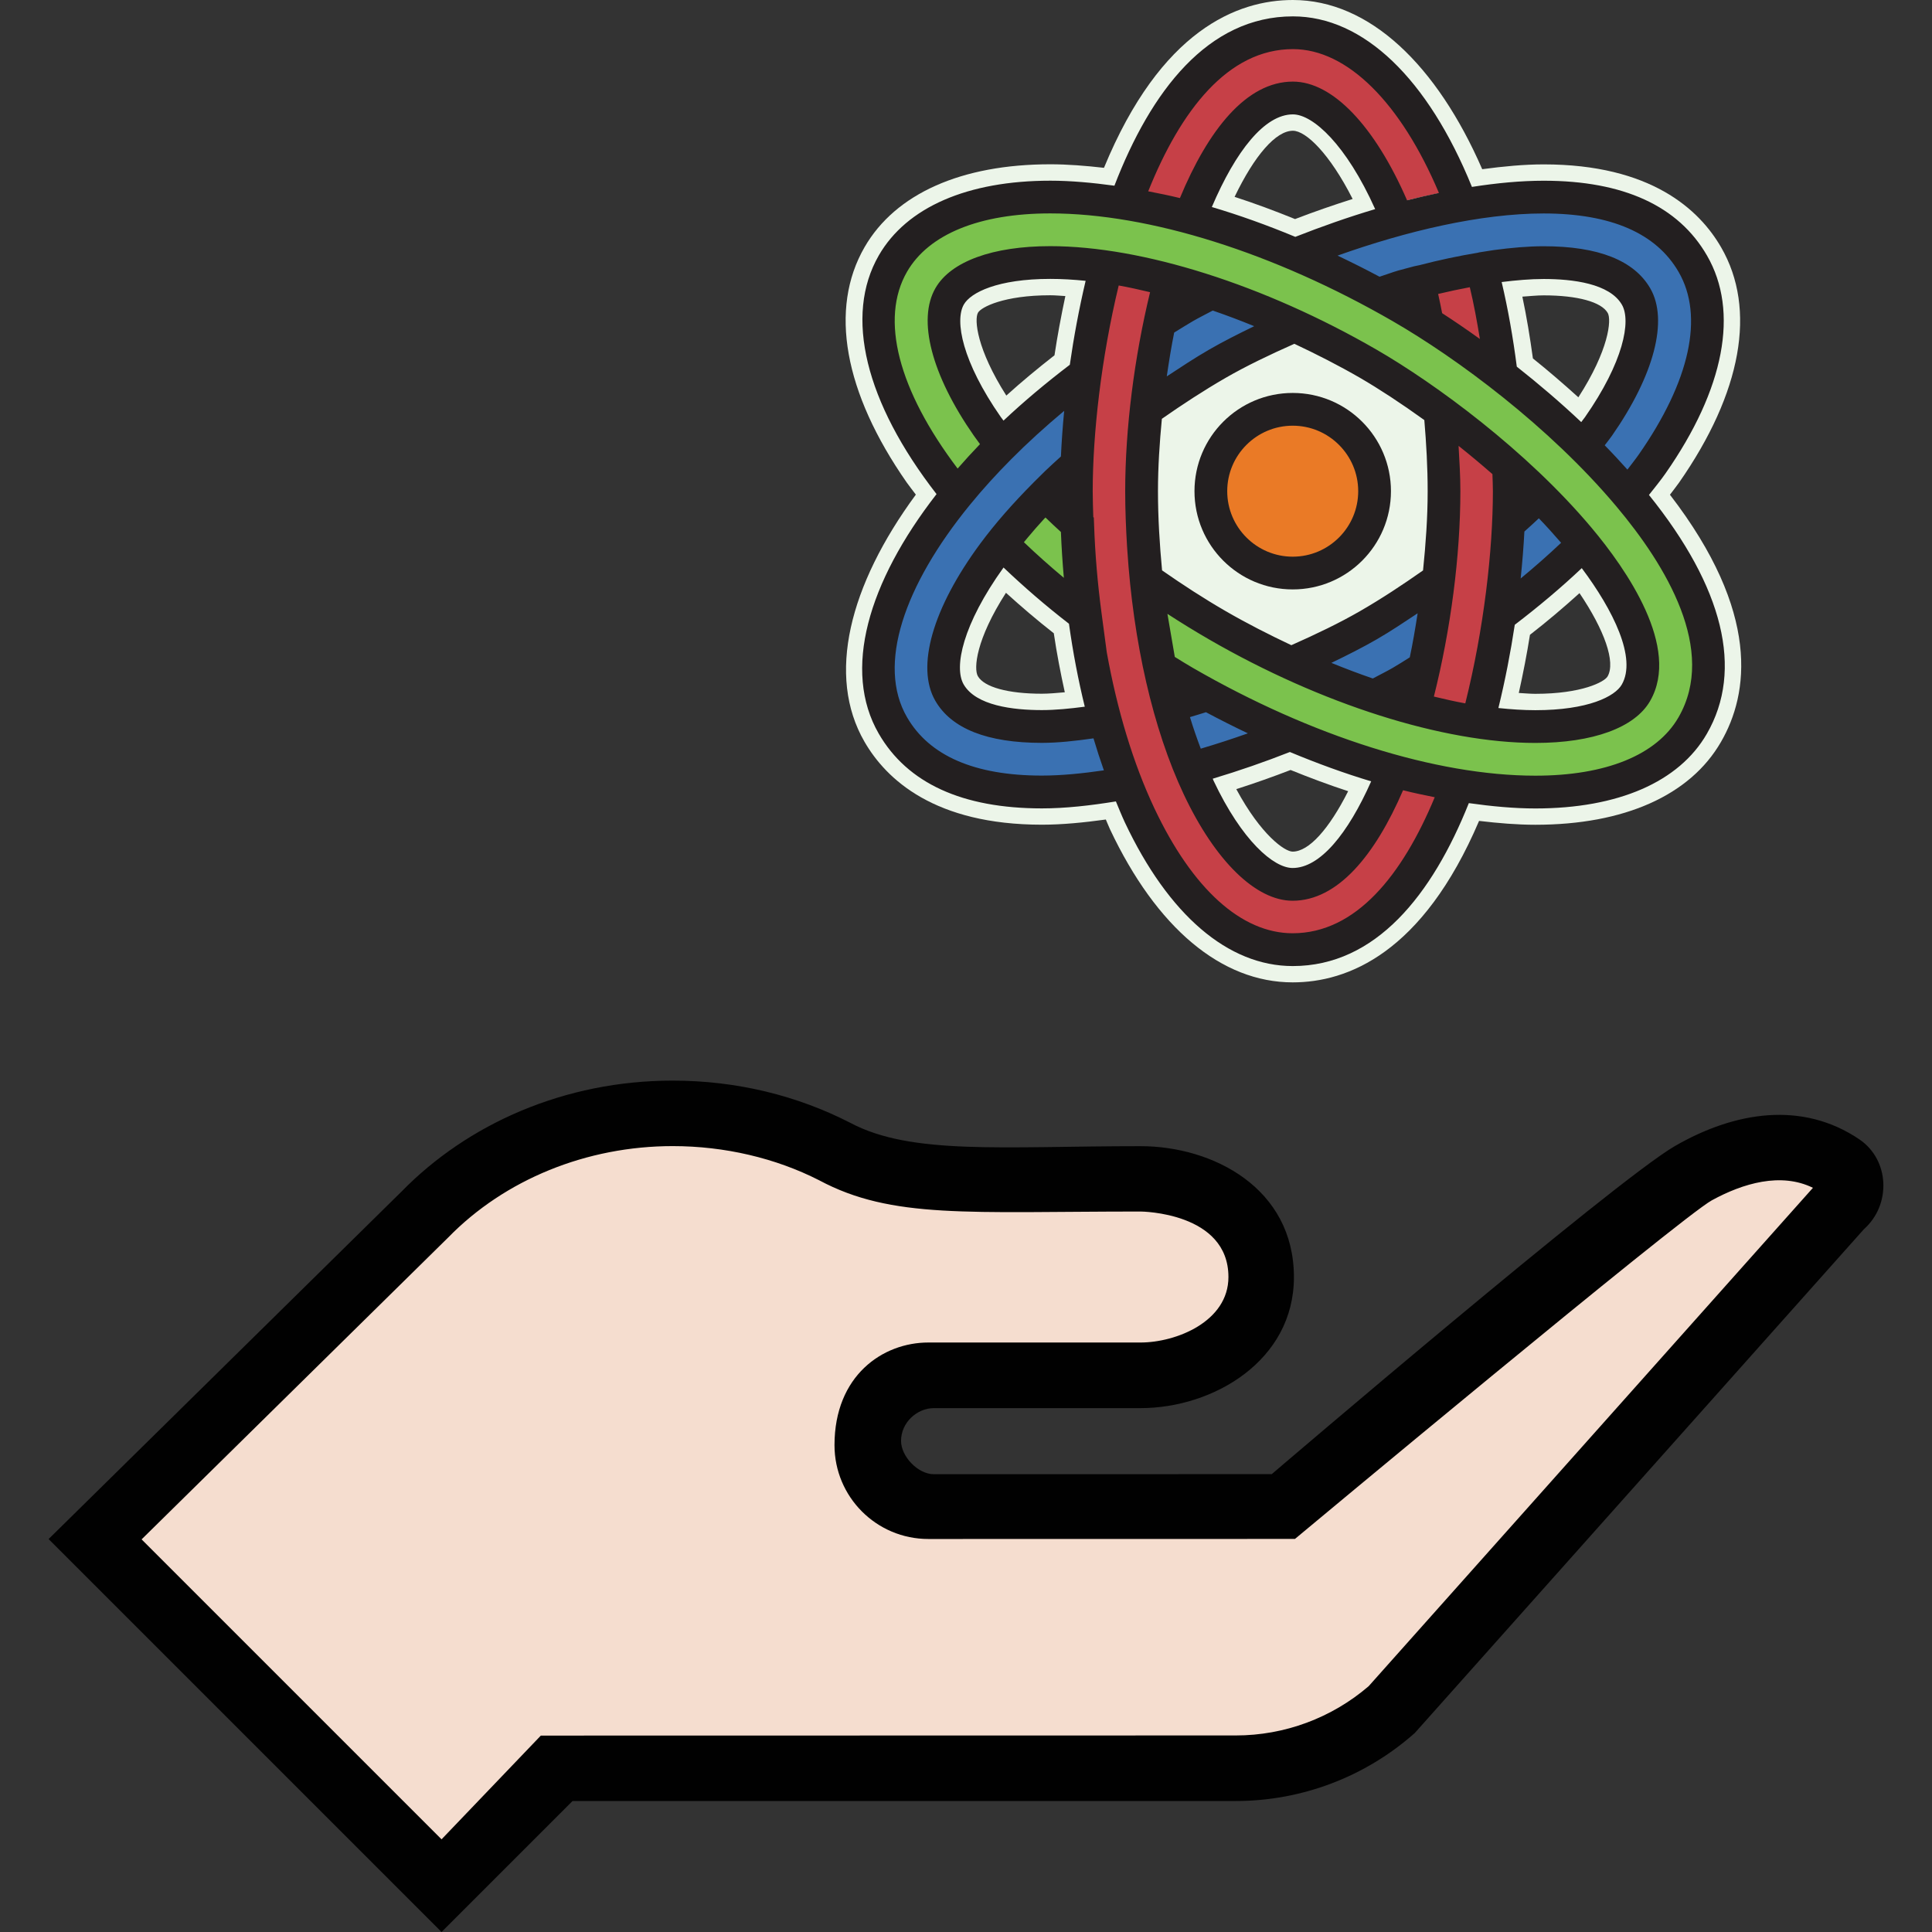 <?xml version="1.0" encoding="iso-8859-1"?>
<!-- Generator: Adobe Illustrator 19.0.0, SVG Export Plug-In . SVG Version: 6.00 Build 0)  -->
<svg version="1.1" id="Capa_1" xmlns="http://www.w3.org/2000/svg" xmlns:xlink="http://www.w3.org/1999/xlink" x="0px" y="0px"
	 viewBox="0 0 472 472" style="enable-background:new 0 0 472 472;" xml:space="preserve">
<rect x="0" y="0" width="472" height="472" fill="#333333" stroke="none"/>
<path style="fill:#F5DDCF;" d="M23.235,376.032l80.416-79.168C119.107,281.024,141.203,272,164.355,272
	c13.936,0,27.664,3.232,39.664,9.36c16,8.552,35.096,6.624,74.624,6.624c10.192,0,29.472,5.008,29.472,24.016
	c0,16.544-17.232,24-29.472,24h-50.768c-8.832,0-16,7.16-16,16s7.168,16,16,16l85.664-0.016c0,0,96.544-79.52,100.688-81.792
	s12.08-5.84,20.496-5.84c6.04,0,17.104,2.928,17.376,8.864c0.28,4.232-109.248,125.304-112.064,128.464
	c-10.336,9.152-23.968,14.336-38.16,14.336H135.587l-28.96,27.408L23.235,376.032z"/>
<path style="fill:#010101;" d="M164.355,280c12.672,0,25.136,2.928,35.744,8.336c17.832,9.544,36.456,7.648,78.544,7.648
	c0.208,0,21.472,0.176,21.472,16c0,10.912-12.816,16-21.472,16h-51.84c-11.152,0-22.928,8.08-22.928,25.072
	c0,12.64,10.224,22.928,22.928,22.928l89.568-0.016c0,0,94.24-78.56,101.84-82.72s16.864-6.912,24.704-3.056l-108.544,121.76
	c-9.04,7.76-20.544,12.032-32.464,12.032l-169.776,0.032l-24.256,25.344l-73.28-73.28l74.896-73.744
	C123.331,288.144,143.331,280,164.355,280 M164.355,264c-26.432,0-50.096,10.544-66.32,27.168L11.875,376l96,96l32-32h162.032
	c16.128,0,31.696-5.92,43.744-16.624l109.712-123.072c6.704-5.952,6.32-16.896-1.088-21.936c-14-9.488-30.496-6.8-45.104,1.632
	c-14.608,8.432-98.48,80.144-98.48,80.144l-82.56,0.016c-3.84,0-8-4.32-8-8.144c0-4.496,3.92-8,8-8h50.512
	c17.68,0,37.472-11.52,37.472-32c0-21.76-19.792-32-37.472-32c-33.632,0-56.024,2.264-70.992-5.744
	C194.851,267.712,180.099,264,164.355,264z"/>
<path id="SVGCleanerId_0" style="fill:#C64047;" d="M346.483,68.92c3.824,14.272,6.304,31.456,6.304,51.096
	c-0.016,43.504-16.512,96.048-36.992,96.048c-7.272,0-16.072-9.072-22.96-23.672c-8.864-18.8-13.944-45.184-13.936-72.392
	c0.016-43.504,16.504-96.048,36.96-96.048c7.496,0,16.648,9.448,23.976,26.016c5.272-1.448,10.528-2.624,15.728-3.568
	c-9.68-23.448-23.824-38.392-39.688-38.4c0,0-0.008,0-0.016,0c-38.272,0-52.888,72.584-52.904,111.984
	C262.931,181.832,286.595,232,315.795,232c0.008,0,0.016,0,0.024,0c38.264,0,52.888-72.584,52.904-111.984
	c0-19.76-2.432-38.304-6.664-54.424C356.995,66.4,351.787,67.504,346.483,68.92z"/>
<path id="SVGCleanerId_1" style="fill:#3A71B2;" d="M295.275,169.8c-14.168,4.6-28.688,7.688-40.728,7.688
	c-11.808,0-19.4-2.784-22.568-8.28c-7.512-13.024,14.24-50.792,65.432-80.328c5.504-3.176,11.896-6.352,18.728-9.328
	c-6.792-3.12-13.568-5.808-20.232-8.024c-2.248,1.176-4.504,2.352-6.488,3.496c-17.528,10.112-32.68,21.776-44.72,33.776
	c0.008,0.008,0.016,0.024,0.024,0.032c-4,3.976-7.584,7.984-10.856,12c-0.024-0.024-0.04-0.048-0.056-0.08
	c-17.232,21.136-23.976,42.096-15.688,56.464c6.808,11.808,20.344,16.288,36.432,16.288c18.984,0,41.464-6.248,60.76-14
	C308.675,176.68,301.979,173.432,295.275,169.8z"/>
<path style="fill:#ECF5E9;" d="M407.979,120.864c0.728-0.984,1.528-1.96,2.216-2.944c15.344-21.992,19.008-42.4,10.304-57.464
	c-5.328-9.256-17.184-20.296-43.368-20.296c-4.792,0-9.864,0.488-15.016,1.176C351.035,15.92,334.579,0.008,315.867,0
	c-13.568,0-32.28,7.336-46.16,41c-4.496-0.512-8.912-0.864-13.112-0.864c-21.712,0-37.832,7.184-45.368,20.232
	c-8.712,15.072-5.056,35.496,10.288,57.504c0.696,0.992,1.504,1.976,2.232,2.968c-16.328,22.216-21.84,44.264-12.56,60.352
	c5.336,9.256,17.192,20.288,43.36,20.288c4.976,0,10.256-0.528,15.616-1.264c0.352,0.776,0.656,1.616,1.016,2.376
	c11.376,24.12,27.224,37.408,44.64,37.408c13.36,0,31.712-7.072,45.528-39.448c4.72,0.56,9.352,0.944,13.752,0.944
	c21.712,0,37.824-7.184,45.344-20.232C427.227,169.552,430.211,149.736,407.979,120.864z M254.539,169.48
	c-8.248,0-14.096-1.6-15.64-4.288c-1.056-1.84-0.464-8.976,6.864-20.368c3.72,3.368,7.584,6.68,11.688,9.888
	c0.728,4.936,1.656,9.728,2.688,14.416C258.251,169.288,256.315,169.48,254.539,169.48z M257.619,86.8
	c-4.128,3.224-8.072,6.496-11.768,9.84c-7.216-11.328-7.88-18.6-6.912-20.264c0.768-1.328,6.272-4.24,17.648-4.24
	c1.184,0,2.464,0.128,3.688,0.192C259.235,77.216,258.331,82.056,257.619,86.8z M315.867,31.944c3.2,0,9.016,5.656,14.592,16.664
	c-4.776,1.512-9.488,3.152-14.072,4.912c-4.952-2.008-9.888-3.848-14.768-5.424C306.467,38.016,311.691,31.944,315.867,31.944z
	 M315.795,208.056c-1.896,0-7.688-3.992-13.76-15.264c4.504-1.448,8.944-3.016,13.264-4.68c4.72,1.912,9.408,3.664,14.064,5.184
	C324.699,202.536,319.771,208.056,315.795,208.056z M377.131,72.16c8.248,0,14.104,1.6,15.648,4.296
	c0.968,1.68,0.264,9.08-7.176,20.608c-3.672-3.32-7.384-6.52-11.104-9.496c-0.712-5.176-1.544-10.24-2.576-15.096
	C373.675,72.352,375.483,72.16,377.131,72.16z M392.739,165.264c-0.768,1.328-6.272,4.24-17.648,4.24
	c-1.296,0-2.696-0.136-4.04-0.208c1.056-4.776,1.992-9.544,2.728-14.208c4.256-3.304,8.264-6.712,12.104-10.184
	C391.987,153.952,394.763,161.768,392.739,165.264z"/>
<path style="fill:#3A71B2;" d="M335.779,170.12c2.248-1.168,4.504-2.352,6.488-3.496c17.504-10.096,32.632-21.736,44.664-33.712
	c-0.424-0.52-0.824-1.008-1.2-1.456c-3-3.568-6.28-7.008-9.664-10.36c-11.424,11.44-25.84,22.464-41.8,31.672
	c-5.504,3.176-11.888,6.352-18.72,9.328C322.339,165.216,329.115,167.896,335.779,170.12z"/>
<g>
	<path id="SVGCleanerId_1_1_" style="fill:#3A71B2;" d="M295.275,169.8c-14.168,4.6-28.688,7.688-40.728,7.688
		c-11.808,0-19.4-2.784-22.568-8.28c-7.512-13.024,14.24-50.792,65.432-80.328c5.504-3.176,11.896-6.352,18.728-9.328
		c-6.792-3.12-13.568-5.808-20.232-8.024c-2.248,1.176-4.504,2.352-6.488,3.496c-17.528,10.112-32.68,21.776-44.72,33.776
		c0.008,0.008,0.016,0.024,0.024,0.032c-4,3.976-7.584,7.984-10.856,12c-0.024-0.024-0.04-0.048-0.056-0.08
		c-17.232,21.136-23.976,42.096-15.688,56.464c6.808,11.808,20.344,16.288,36.432,16.288c18.984,0,41.464-6.248,60.76-14
		C308.675,176.68,301.979,173.432,295.275,169.8z"/>
</g>
<path style="fill:#3A71B2;" d="M336.419,71.832c14.168-4.6,28.68-7.68,40.712-7.68c11.808,0,19.408,2.784,22.576,8.296
	c3.616,6.264,0.088,18.424-9.208,31.744c-1.152,1.648-2.448,3.304-3.744,4.952c3.896,3.84,7.648,7.784,11.056,11.832
	c17.28-21.16,24.048-42.152,15.752-56.528c-6.808-11.816-20.344-16.296-36.432-16.296c-18.984,0-41.456,6.248-60.752,13.992
	C323.011,64.96,329.707,68.2,336.419,71.832z"/>
<g>
	<path id="SVGCleanerId_0_1_" style="fill:#C64047;" d="M346.483,68.92c3.824,14.272,6.304,31.456,6.304,51.096
		c-0.016,43.504-16.512,96.048-36.992,96.048c-7.272,0-16.072-9.072-22.96-23.672c-8.864-18.8-13.944-45.184-13.936-72.392
		c0.016-43.504,16.504-96.048,36.96-96.048c7.496,0,16.648,9.448,23.976,26.016c5.272-1.448,10.528-2.624,15.728-3.568
		c-9.68-23.448-23.824-38.392-39.688-38.4c0,0-0.008,0-0.016,0c-38.272,0-52.888,72.584-52.904,111.984
		C262.931,181.832,286.595,232,315.795,232c0.008,0,0.016,0,0.024,0c38.264,0,52.888-72.584,52.904-111.984
		c0-19.76-2.432-38.304-6.664-54.424C356.995,66.4,351.787,67.504,346.483,68.92z"/>
</g>
<g>
	<path style="fill:#7BC24D;" d="M255.315,120.72c-4.072,4.104-7.536,8.12-10.6,12.048c6.064,6.048,12.904,12.008,20.456,17.728
		c-0.952-7.16-1.616-14.536-1.88-22.2C260.483,125.808,257.851,123.272,255.315,120.72z"/>
	<path style="fill:#7BC24D;" d="M342.299,75.024c-30.64-17.696-61.816-26.888-85.712-26.888c-18.168,0-32.128,5.312-38.44,16.24
		c-8.304,14.36-1.52,35.312,15.704,56.44c3.272-4.008,6.856-8.016,10.856-12c-1.224-1.56-2.44-3.12-3.52-4.672
		c-9.288-13.328-12.816-25.496-9.192-31.768c2.984-5.16,12.168-8.24,24.584-8.24c21.832,0,50.88,9.248,77.704,24.744
		c14.048,8.12,35.944,24.136,51.432,42.576c6.376,7.592,20.496,26.472,13.936,37.808c-2.976,5.16-12.16,8.232-24.568,8.232
		c-21.84,0-50.888-9.256-77.704-24.752c-5.968-3.448-11.728-7.152-17.2-11.032c0.752,7.344,1.8,14.48,3.264,21.264
		c1.968,1.216,3.904,2.448,5.936,3.616c30.64,17.704,61.816,26.896,85.712,26.896c18.168,0,32.12-5.312,38.432-16.232
		C432.699,144.136,376.651,94.872,342.299,75.024z"/>
</g>
<path style="fill:#231F20;" d="M402.851,120.92c1.384-1.76,2.824-3.512,4.064-5.288c14.408-20.648,18-39.536,10.128-53.176
	c-6.992-12.144-20.424-18.304-39.904-18.304c-5.576,0-11.488,0.568-17.536,1.512C348.867,19.216,333.083,4,315.875,4
	c-20.752,0-34.712,18.248-43.616,41.368c-5.4-0.736-10.68-1.224-15.656-1.224c-20.224,0-35.112,6.48-41.896,18.24
	c-8.528,14.768-3.304,35.912,14.096,58.328c-16.824,21.656-23,43.12-14.136,58.496c7,12.136,20.424,18.288,39.888,18.288
	c5.728,0,11.84-0.696,18.064-1.704c0.72,1.72,1.416,3.472,2.184,5.112c10.68,22.64,25.24,35.112,41.024,35.112
	c20.288,0,34.088-17.432,43.016-39.808c5.616,0.792,11.096,1.304,16.264,1.304c20.224,0,35.104-6.48,41.88-18.232
	C426.019,163.656,421.035,143.504,402.851,120.92z M410.107,66.456c6.24,10.808,2.776,26.648-9.76,44.608
	c-0.856,1.224-1.832,2.44-2.76,3.664c-1.808-2.016-3.64-4-5.544-5.936c0.576-0.768,1.208-1.536,1.744-2.304
	c10.344-14.824,13.856-28.288,9.392-36.024c-3.944-6.84-12.696-10.304-26.048-10.304c-3.824,0-7.912,0.368-12.12,0.928l-3.584,0.56
	c-0.056,0.008-0.112,0.024-0.168,0.032l-0.112,0.048c-4.704,0.776-9.504,1.784-14.4,3.064c-0.416,0.104-0.888,0.16-1.296,0.272
	l-3.864,1.032c-1.528,0.448-3.032,1.032-4.56,1.512c-3.408-1.824-6.832-3.536-10.256-5.16c16.832-5.992,34.944-10.296,50.36-10.296
	C393.547,52.16,404.635,56.968,410.107,66.456z M352.323,76.512c-0.328-1.568-0.608-3.168-0.976-4.696
	c2.576-0.616,5.168-1.168,7.736-1.648c0.984,4.08,1.76,8.336,2.464,12.648C358.371,80.536,355.283,78.424,352.323,76.512z
	 M370.563,89.576c-0.92-7.128-2.136-14.04-3.696-20.672c3.552-0.44,7.024-0.744,10.264-0.744c7.072,0,16.12,1.088,19.12,6.296
	c2.28,3.96,0.384,13.984-9.024,27.448c-0.28,0.4-0.616,0.808-0.92,1.216C381.155,98.256,375.835,93.736,370.563,89.576z
	 M296.059,50.576c5.824-13.664,12.888-22.632,19.8-22.632c4.896,0,13.016,7.36,20.104,23.144c-6.648,1.976-13.2,4.296-19.512,6.776
	C309.587,55.016,302.763,52.56,296.059,50.576z M315.875,12c13.264,0,26.368,13.12,35.664,35.136
	c-2.584,0.544-5.184,1.136-7.784,1.8c-7.904-18.16-18.184-28.992-27.896-29c-11.352,0-20.688,11.8-27.6,28.456
	c-2.616-0.648-5.176-1.152-7.744-1.656C288.435,26.992,299.987,12,315.875,12z M255.043,126.808c0.12-0.128,0.256-0.248,0.376-0.376
	c1.224,1.184,2.48,2.368,3.768,3.536c0.152,3.776,0.392,7.512,0.72,11.2c-3.392-2.832-6.656-5.736-9.76-8.704
	c0.304-0.368,0.6-0.736,0.912-1.104C252.363,129.808,253.683,128.28,255.043,126.808z M245.171,138.648
	c5.008,4.76,10.328,9.368,15.984,13.736c0.976,7.008,2.272,13.784,3.864,20.264c-3.632,0.48-7.192,0.832-10.488,0.832
	c-7.064,0-16.112-1.088-19.112-6.288C233.011,162.992,235.171,152.576,245.171,138.648z M261.363,89.112
	c-5.832,4.448-11.264,9-16.2,13.648c-0.216-0.304-0.472-0.6-0.68-0.904c-9.4-13.488-11.296-23.52-9-27.48
	c1.656-2.88,8.176-6.24,21.112-6.24c2.76,0,5.656,0.168,8.632,0.472C263.603,75.496,262.323,82.416,261.363,89.112z M254.539,189.48
	c-16.408,0-27.504-4.808-32.968-14.288c-7.352-12.744-0.744-32.08,15.344-51.808c3.144-3.856,6.592-7.64,10.128-11.192
	c3.96-3.992,8.312-7.944,12.944-11.816c-0.376,3.896-0.632,7.608-0.8,11.144c-1.304,1.176-2.6,2.36-3.848,3.552l-2.864,2.832
	c-0.016,0.016-0.032,0.032-0.04,0.048c-4.872,4.904-9.28,9.888-12.984,14.904c-11.624,15.744-15.72,30.08-10.952,38.344
	c3.936,6.824,12.704,10.288,26.04,10.288c3.944,0,8.232-0.48,12.608-1.104c0.792,2.672,1.64,5.272,2.536,7.816
	C264.475,188.952,259.355,189.48,254.539,189.48z M315.795,228c-12.496,0-24.48-10.84-33.768-30.52
	c-5.184-10.992-9.08-23.968-11.632-38.088l-1.256-9.416c-1-7.472-1.6-14.608-1.848-21.808l-0.064-1.72l-0.128-0.12
	c-0.056-2.112-0.144-4.208-0.144-6.336c0.008-14.008,2.072-32.504,6.352-50.248c2.496,0.44,5.072,1.024,7.664,1.64
	c-3.88,16-6.072,33.36-6.08,48.608c0,4.496,0.184,8.96,0.448,13.384l0.056,0.808c1.448,22.616,6.272,43.912,13.816,59.904
	c7.672,16.264,17.608,25.968,26.576,25.968c11.024,0,20.144-11.12,26.992-26.992c2.616,0.664,5.176,1.184,7.736,1.704
	C342.627,213.752,331.283,228,315.795,228z M370.067,152.64c5.84-4.464,11.336-9.08,16.368-13.84
	c7.688,10.272,13.496,22.016,9.768,28.464c-1.664,2.88-8.184,6.24-21.112,6.24c-2.88,0-5.904-0.2-9.024-0.528
	C367.731,166.168,369.059,159.312,370.067,152.64z M371.507,141.328c0.416-4,0.72-7.832,0.912-11.472
	c1.2-1.072,2.384-2.144,3.528-3.232c1.888,1.952,3.688,3.952,5.44,5.984C378.267,135.568,374.963,138.472,371.507,141.328z
	 M364.611,115.832c0.04,1.392,0.112,2.784,0.112,4.184c-0.008,14.424-2.192,33.6-6.744,51.824c-2.496-0.448-5.08-1.04-7.672-1.664
	c4.128-16.424,6.464-34.416,6.472-50.168c0-3.768-0.24-7.416-0.44-11.08C359.099,111.12,361.859,113.432,364.611,115.832z
	 M344.419,160.592c-1.384,0.864-2.728,1.744-4.16,2.568c-1.496,0.864-3.24,1.728-4.872,2.6c-3.352-1.152-6.72-2.424-10.12-3.816
	c3.904-1.88,7.664-3.784,11-5.704c3.488-2.008,6.76-4.224,10.072-6.408C345.771,153.472,345.163,157.088,344.419,160.592z
	 M347.971,102.624c0.48,5.68,0.816,11.44,0.816,17.384c0,6.464-0.472,12.936-1.128,19.352c-4.936,3.464-10.016,6.84-15.384,9.936
	c-4.936,2.848-10.728,5.64-16.792,8.328c-5.392-2.544-10.776-5.28-16.08-8.344c-5.328-3.08-10.496-6.448-15.504-9.936
	c-0.592-6.352-1-12.792-1-19.36c0-5.896,0.392-11.8,0.952-17.664c4.976-3.472,10.112-6.848,15.568-10
	c4.936-2.848,10.736-5.64,16.8-8.328c5.392,2.536,10.784,5.28,16.08,8.336C336.835,94.968,342.251,98.504,347.971,102.624z
	 M334.987,190.888c-5.704,12.84-12.52,21.168-19.192,21.168c-4.608,0-12.376-6.616-19.344-21.384
	c-0.064-0.136-0.112-0.296-0.168-0.432c6.432-1.928,12.736-4.12,18.84-6.52C321.811,186.504,328.451,188.928,334.987,190.888z
	 M293.355,182.904c-0.936-2.488-1.824-5.032-2.64-7.712c1.304-0.376,2.608-0.792,3.912-1.192c3.408,1.816,6.816,3.536,10.24,5.16
	C301.067,180.504,297.235,181.76,293.355,182.904z M295.411,85.408c-3.592,2.072-6.96,4.32-10.36,6.544
	c0.528-3.624,1.104-7.216,1.808-10.704c1.52-0.928,3-1.872,4.552-2.776c1.496-0.864,3.24-1.728,4.872-2.6
	c3.352,1.152,6.728,2.424,10.128,3.816C302.515,81.576,298.747,83.48,295.411,85.408z M410.059,175.264
	c-5.304,9.184-17.72,14.24-34.96,14.24c-24.216,0-54.728-9.608-83.712-26.36c-1.496-0.864-2.928-1.76-4.376-2.656l-1.8-10.52
	c3.328,2.168,6.736,4.256,10.176,6.248c27.392,15.832,57.184,25.288,79.704,25.288c14.064,0,24.28-3.728,28.032-10.232
	c7.544-13.04-5.744-32.152-14.336-42.384c-15.832-18.84-38.168-35.192-52.496-43.472c-27.4-15.832-57.192-25.28-79.704-25.28
	c-14.072,0-24.288,3.736-28.04,10.24c-4.48,7.744-0.976,21.216,9.368,36.056c0.488,0.688,0.984,1.376,1.504,2.072
	c-1.864,1.944-3.696,3.936-5.464,5.968c-14.512-19.176-19.024-36.544-12.352-48.096c5.304-9.176,17.728-14.24,34.976-14.24
	c24.2,0,54.712,9.608,83.712,26.352c15.6,9.016,38.152,25.64,54.616,45.248C407.059,138.192,419.539,158.864,410.059,175.264z"/>
<circle style="fill:#EA7A26;" cx="315.819" cy="120" r="20"/>
<path style="fill:#231F20;" d="M315.819,104c8.824,0,16,7.176,16,16s-7.176,16-16,16s-16-7.176-16-16S306.995,104,315.819,104
	 M315.819,96c-13.256,0-24,10.744-24,24s10.744,24,24,24s24-10.744,24-24S329.067,96,315.819,96z"/>
<g>
</g>
<g>
</g>
<g>
</g>
<g>
</g>
<g>
</g>
<g>
</g>
<g>
</g>
<g>
</g>
<g>
</g>
<g>
</g>
<g>
</g>
<g>
</g>
<g>
</g>
<g>
</g>
<g>
</g>
</svg>
